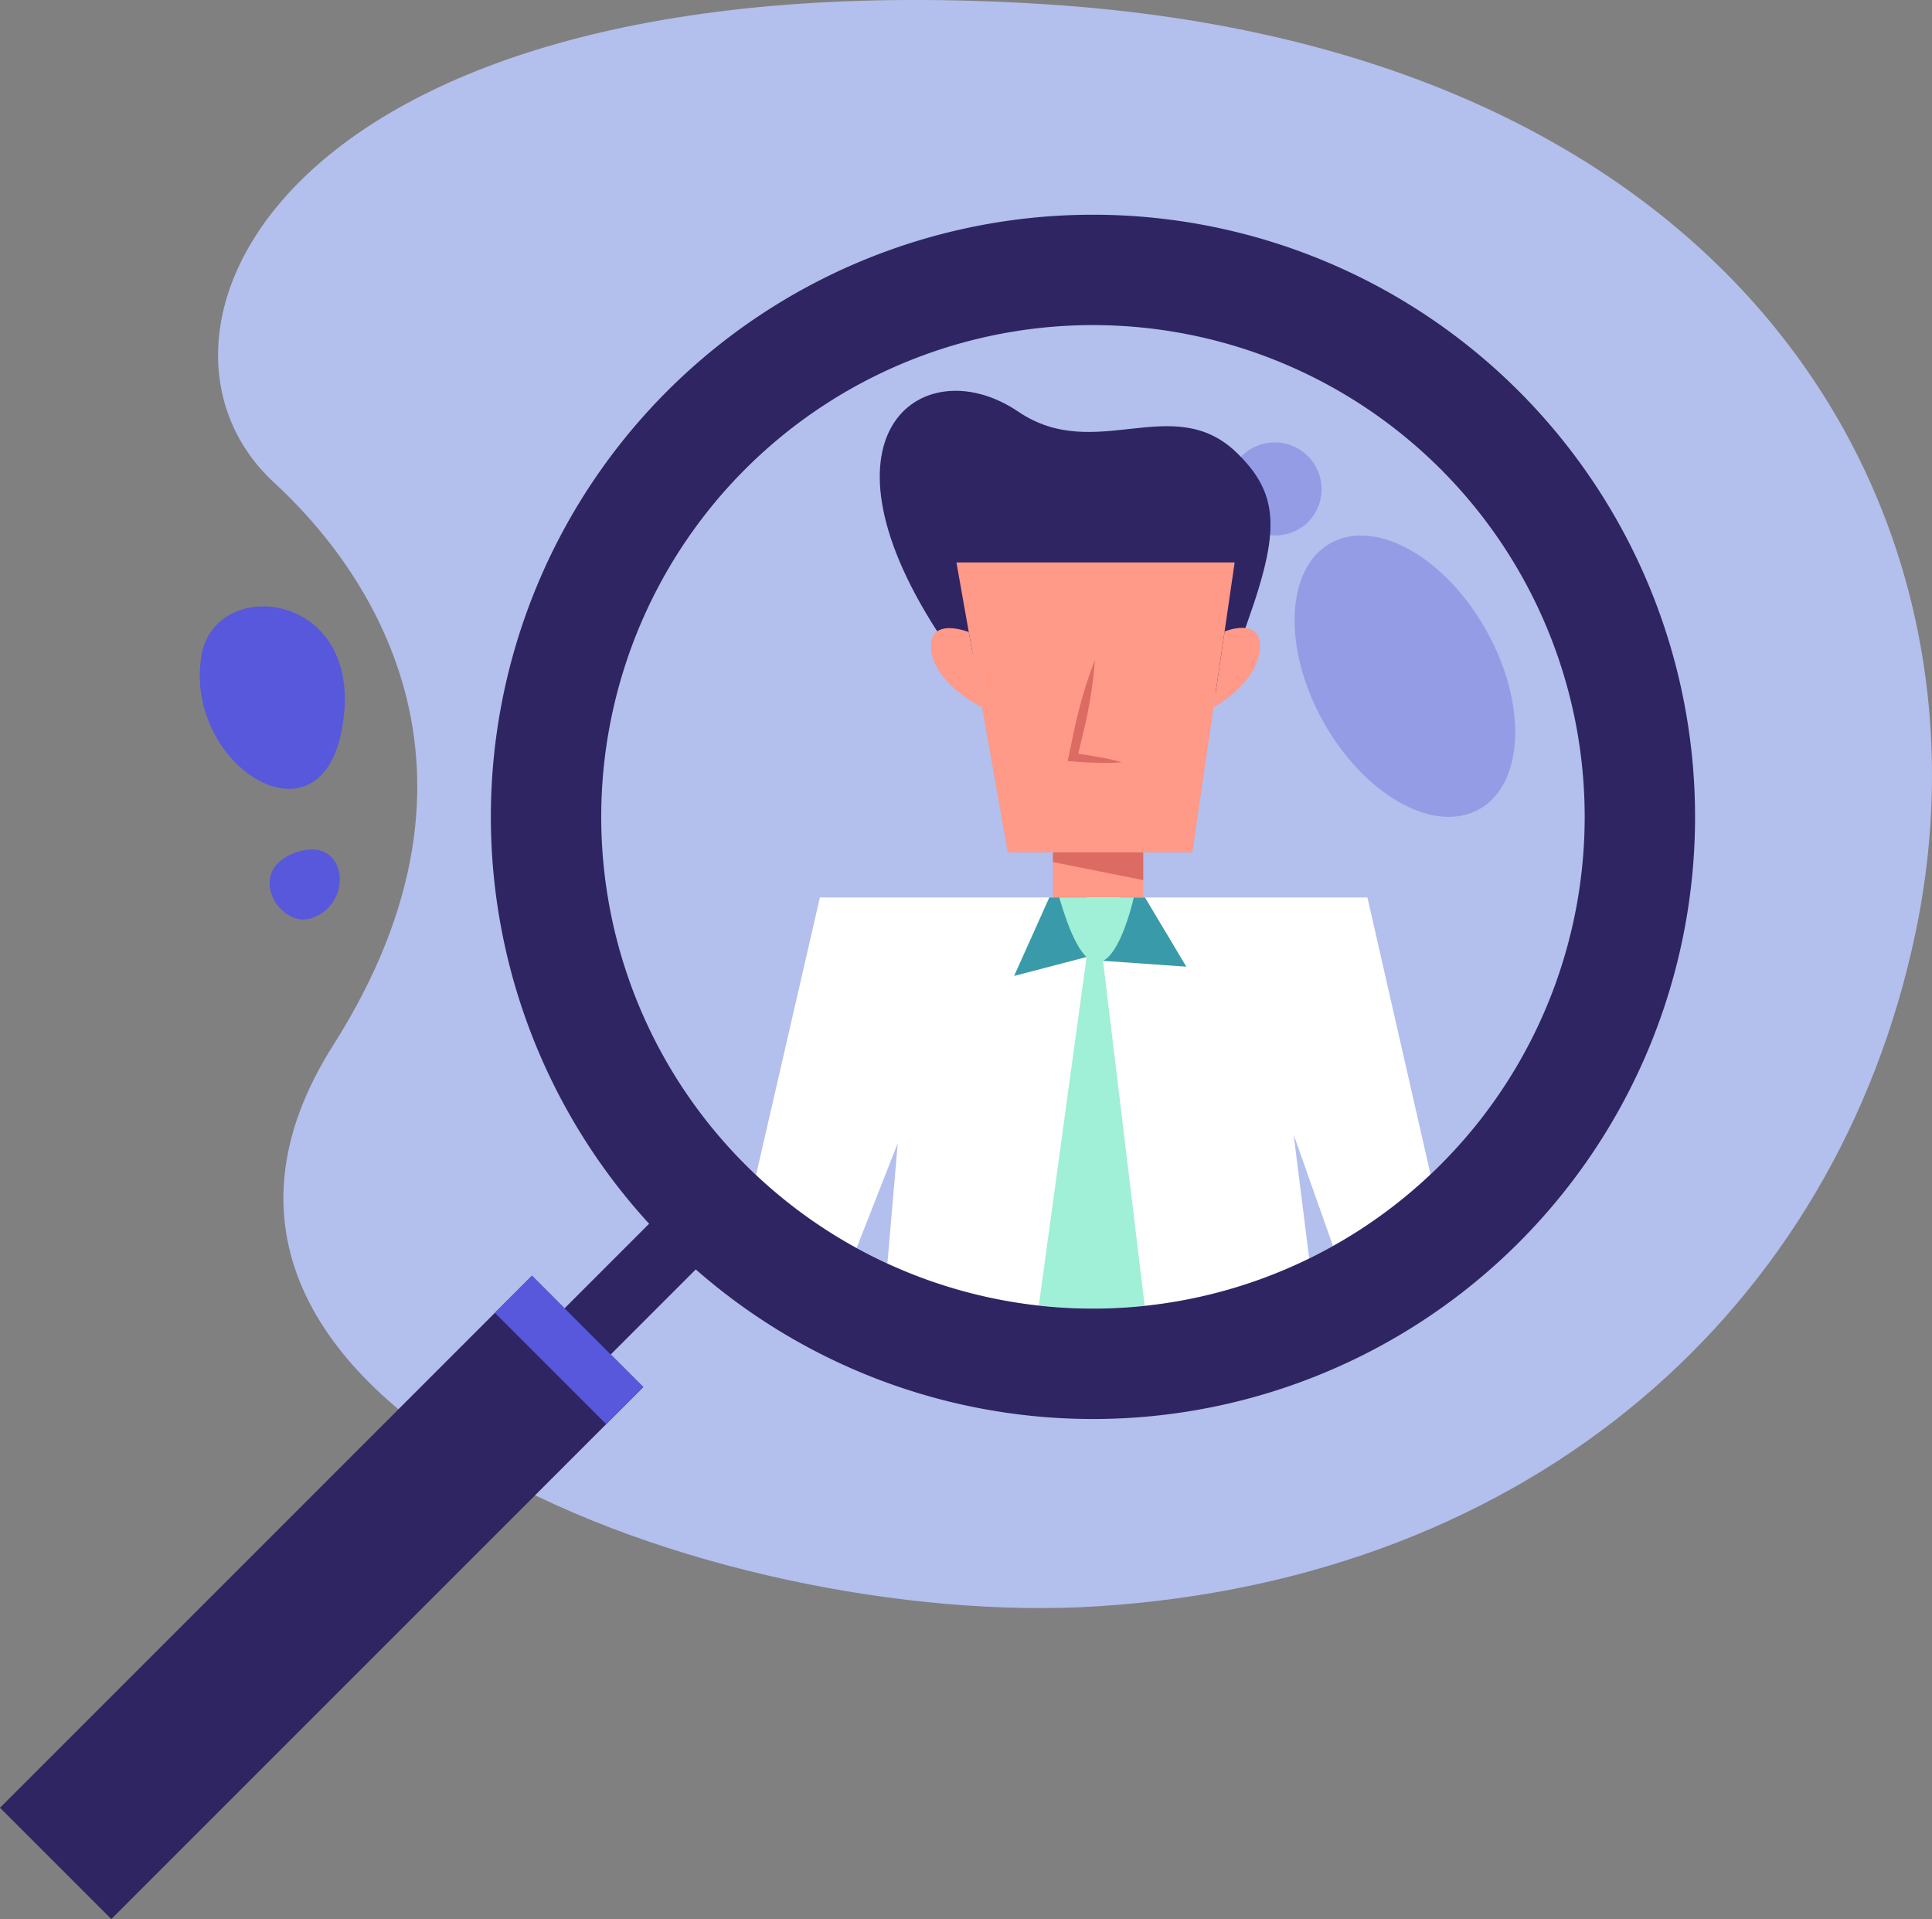 <svg xmlns="http://www.w3.org/2000/svg" xmlns:xlink="http://www.w3.org/1999/xlink" width="326.192" height="323.986" viewBox="0 0 326.192 323.986">
  <rect x="0" y="0" width="326.192" height="323.986" fill="#808080" stroke="none"/>
  <defs>
    <clipPath id="clip-path">
      <circle id="Ellipse_41" data-name="Ellipse 41" cx="83.021" cy="83.021" r="83.021" transform="translate(0 59.922) rotate(-21.154)" fill="none"/>
    </clipPath>
  </defs>
  <g id="Group_286" data-name="Group 286" transform="translate(-51.091 -90.018)">
    <g id="Group_285" data-name="Group 285" transform="translate(51.091 90.018)">
      <path id="Path_488" data-name="Path 488" d="M240.962,361.2c-63.942,4.1-167.8-33.756-129.1-94.722,29.979-47.22,5.526-80.738-9.993-95-27.313-25.095,1.207-88.975,130.337-80.737,117.915,7.521,161.648,86.132,146.8,156.8C365.682,310.939,314.348,356.5,240.962,361.2Z" transform="translate(-55.606 -90.018)" fill="#b3bfec"/>
      <g id="Group_283" data-name="Group 283" transform="translate(0 30.519)">
        <g id="Group_282" data-name="Group 282" transform="translate(206.935 43.616)" opacity="0.34">
          <path id="Path_501" data-name="Path 501" d="M301.326,222.955c-6.928-12.408-6.381-25.9,1.222-30.152s19.38,2.368,26.307,14.776,6.379,25.9-1.221,30.144S308.255,235.359,301.326,222.955Z" transform="translate(-284.829 -175.24)" fill="#5758db"/>
          <path id="Path_502" data-name="Path 502" d="M285.291,186.3a7.894,7.894,0,1,1,11.34,1.559A8.1,8.1,0,0,1,285.291,186.3Z" transform="translate(-283.402 -173.244)" fill="#5758db"/>
        </g>
        <g id="Group_277" data-name="Group 277" transform="translate(0 168.25)">
          <rect id="Rectangle_49" data-name="Rectangle 49" width="33.868" height="11.022" transform="translate(93.475 23.948) rotate(-45)" fill="#2e2562"/>
          <rect id="Rectangle_50" data-name="Rectangle 50" width="127.02" height="26.578" transform="translate(0 106.424) rotate(-45)" fill="#2e2562"/>
          <rect id="Rectangle_51" data-name="Rectangle 51" width="8.858" height="26.58" transform="translate(83.553 22.87) rotate(-45)" fill="#5758db"/>
        </g>
        <g id="Group_281" data-name="Group 281" transform="translate(77.144 0)">
          <g id="Group_280" data-name="Group 280" clip-path="url(#clip-path)">
            <g id="Group_279" data-name="Group 279" transform="translate(36.304 35.461)">
              <path id="Path_489" data-name="Path 489" d="M227.5,204.627C205.64,170.685,225.574,157,241.213,167.6c13.06,8.86,26.075-3.512,36.894,6.936,8.587,8.289,6.861,15.553-1.031,36.309C268.544,233.274,227.5,204.627,227.5,204.627Z" transform="translate(-182.754 -164.089)" fill="#2e2562"/>
              <path id="Path_490" data-name="Path 490" d="M241.05,245.562H272.2l7.15-48.95H232.373Z" transform="translate(-184.341 -167.642)" fill="#f98"/>
              <path id="Path_491" data-name="Path 491" d="M282.976,209.616s5.959-2.426,5.959,2.445c0,6.157-7.836,10.38-7.836,10.38Z" transform="translate(-189.664 -168.996)" fill="#f98"/>
              <path id="Path_492" data-name="Path 492" d="M233.931,209.725s-6.375-2.528-6.375,2.343c0,6.157,8.632,10.38,8.632,10.38Z" transform="translate(-183.815 -169.003)" fill="#f98"/>
              <g id="Group_278" data-name="Group 278" transform="translate(66.817 45.466)">
                <path id="Path_493" data-name="Path 493" d="M256.05,227.539a75.22,75.22,0,0,0,2.009-12.408,74.987,74.987,0,0,0-3.543,12.059c-.391,1.836-.761,3.6-1.053,4.977q1.121.084,2.176.17c.448.023.876.045,1.29.068.834.027,1.6.049,2.3.07a29.431,29.431,0,0,0,3.329-.1,29.265,29.265,0,0,0-3.24-.765c-.689-.124-1.448-.255-2.267-.4-.411-.06-.839-.126-1.276-.192-.612-.082-.534-.091-.568-.109.027-.064.027-.013.065-.132.08-.323.162-.663.251-1.013C255.692,229.062,255.869,228.307,256.05,227.539Z" transform="translate(-253.462 -215.131)" fill="#db6b63"/>
              </g>
              <rect id="Rectangle_52" data-name="Rectangle 52" width="15.243" height="14.84" transform="translate(64.328 75.184)" fill="#f98"/>
              <path id="Path_494" data-name="Path 494" d="M307.623,368.686l-24.2-68.517,8.587,68.517H210.8l5.776-67.1-26.317,67.1H178.451l24.978-108.572h92.445l24.748,108.572" transform="translate(-178.451 -174.578)" fill="#fff"/>
              <path id="Path_495" data-name="Path 495" d="M267.217,260.113,274.2,271.8l-14.063-.995s-1.386-8.25,3-10.692Z" transform="translate(-187.351 -174.578)" fill="#399aaa"/>
              <path id="Path_496" data-name="Path 496" d="M255.542,270.161l-12.236,3.2,5.946-13.252h6.29Z" transform="translate(-185.536 -174.578)" fill="#399aaa"/>
              <path id="Path_497" data-name="Path 497" d="M264.451,260.113s-5.428,24.615-12.592,0Z" transform="translate(-186.47 -174.578)" fill="#a0efd7"/>
              <path id="Path_498" data-name="Path 498" d="M258.68,271.9l8.081,66.91-9.78,9.966-10.362-9.82,9.284-67.7S258.149,268.266,258.68,271.9Z" transform="translate(-185.897 -175.669)" fill="#a0efd7"/>
              <path id="Path_499" data-name="Path 499" d="M250.668,251.565h15.243v4.685L250.668,253.2Z" transform="translate(-186.34 -173.645)" fill="#db6b63"/>
            </g>
          </g>
        </g>
        <path id="Path_500" data-name="Path 500" d="M245.786,130.714A101.656,101.656,0,1,0,347.442,232.37,101.657,101.657,0,0,0,245.786,130.714Zm0,184.677a83.022,83.022,0,1,1,83.021-83.021A83.022,83.022,0,0,1,245.786,315.391Z" transform="translate(-61.254 -124.982)" fill="#2e2562"/>
      </g>
      <g id="Group_284" data-name="Group 284" transform="translate(33.729 102.371)">
        <path id="Path_503" data-name="Path 503" d="M112.848,226.2c4.856-23.791-21.247-26.834-23.6-12.988C86.154,231.4,108.769,246.168,112.848,226.2Z" transform="translate(-88.957 -204.943)" fill="#5758db"/>
        <path id="Path_504" data-name="Path 504" d="M107.274,251.321c-9.659,2.752-3.564,13.1,1.929,11.317C116.421,260.3,115.386,249.012,107.274,251.321Z" transform="translate(-90.402 -209.975)" fill="#5758db"/>
      </g>
    </g>
  </g>
</svg>

